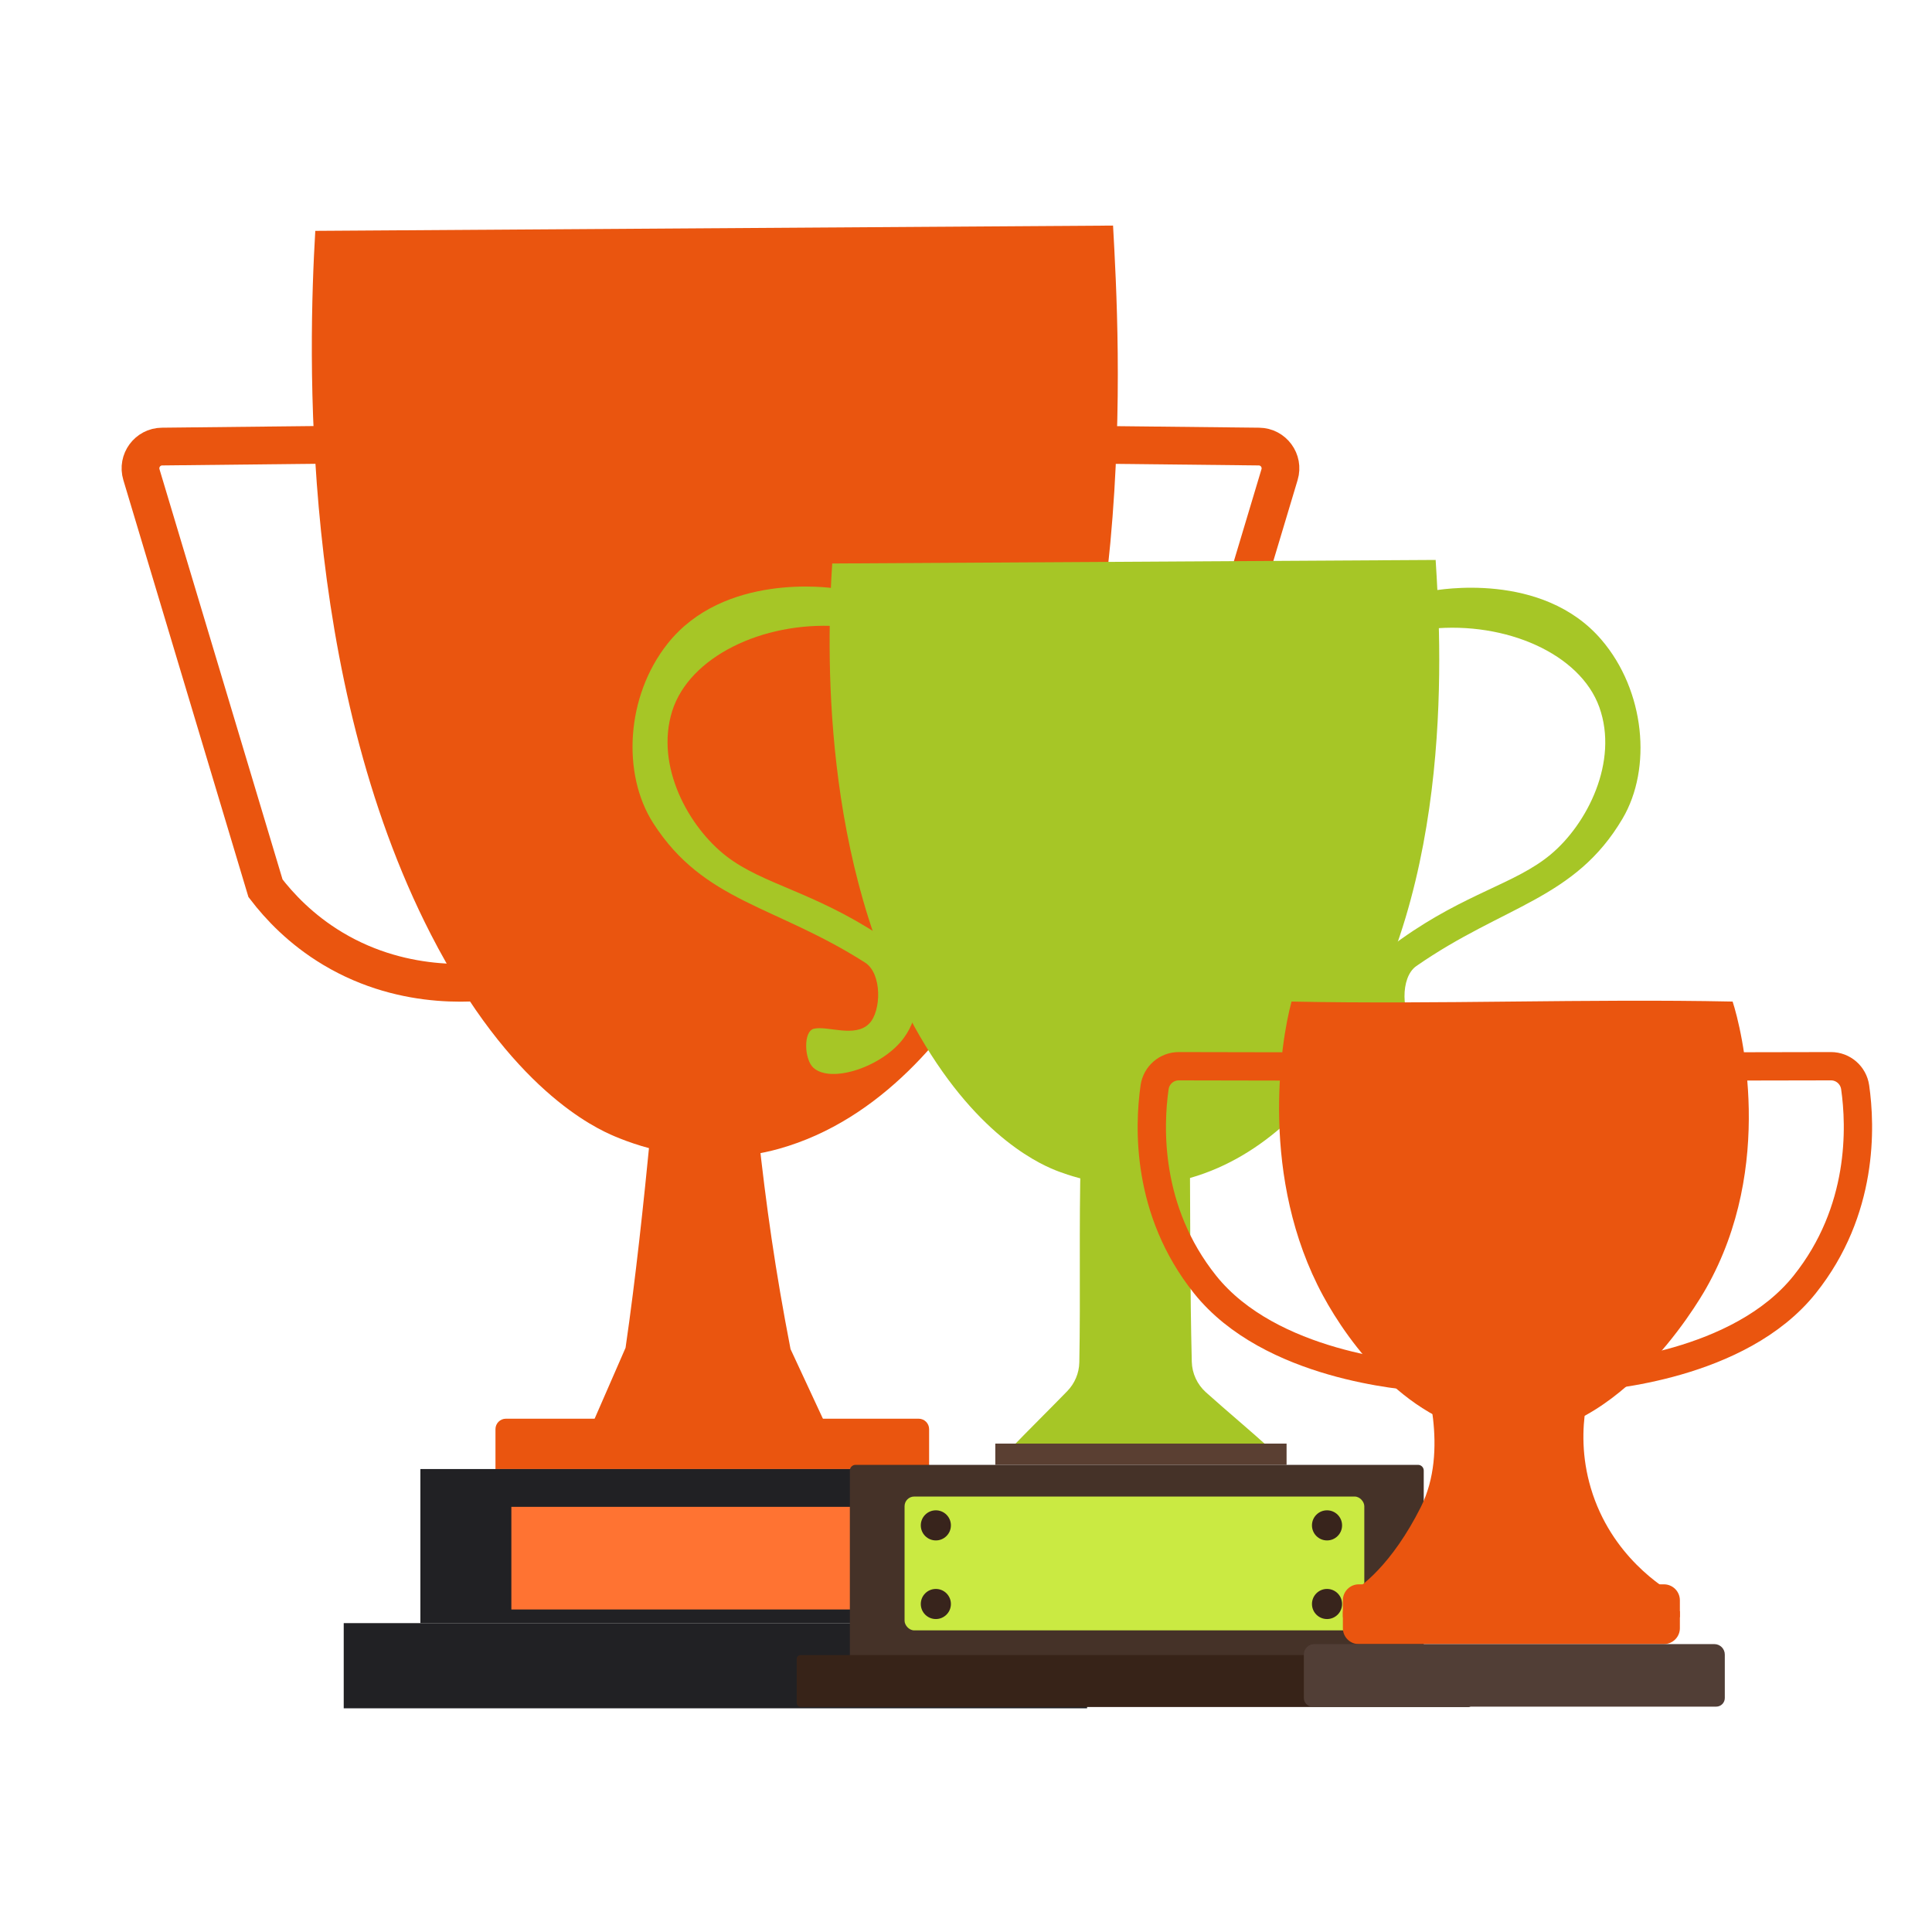 <?xml version="1.0" encoding="UTF-8"?>
<svg id="Layer_12" xmlns="http://www.w3.org/2000/svg" viewBox="0 0 1024 1024">
  <path d="M167.1,122.36c140.95-.93,281.89-1.86,422.84-2.8,3.32,60.4,14.97,256.41-66.2,393.32-19.95,33.65-56.23,80.71-110.88,96-39.04,10.93-72.97-.67-86.88-6.52-10.53-4.43-55.39-24.85-97.64-107.18-69.83-136.08-64.96-309.59-61.23-372.82Z" style="fill: #ea550f;"/>
  <path d="M418.99,714.98c-8-41.25-12.93-75.69-17.19-115.23-19.91-.02-37.55-.18-56.95,0-3.83,39.16-7.95,77.81-13.29,114.61l-16.83,38.58h121.89l-17.65-37.96Z" style="fill: #ea550f;"/>
  <path d="M183.82,235.63c-32.65.35-65.29.71-97.94,1.06-7.68.08-13.14,7.5-10.93,14.86,21.92,73.08,43.85,146.16,65.77,219.25,7.26,9.48,18.75,21.86,35.71,32.01,39.06,23.39,79.2,18.27,92.34,16.01-28.32-94.4-56.64-188.79-84.96-283.19Z" style="fill: none; stroke: #ea550f; stroke-miterlimit: 10; stroke-width: 20px;"/>
  <path d="M569.32,235.63c32.65.35,65.29.71,97.94,1.06,7.68.08,13.14,7.5,10.93,14.86-21.92,73.08-43.85,146.16-65.77,219.25-7.26,9.48-18.75,21.86-35.71,32.01-39.06,23.39-79.2,18.27-92.34,16.01,28.32-94.4,56.64-188.79,84.96-283.19Z" style="fill: none; stroke: #ea550f; stroke-miterlimit: 10; stroke-width: 20px;"/>
  <path d="M268.15,751.94h218.76c3.06,0,5.54,2.48,5.54,5.54v21.14h-229.84v-21.14c0-3.06,2.48-5.54,5.54-5.54Z" style="fill: #ea550f;"/>
  <rect x="222.81" y="778.62" width="311.1" height="81.67" style="fill: #212124;"/>
  <rect x="271.03" y="798.66" width="207.23" height="54.4" style="fill: #ff7332;"/>
  <rect x="182.18" y="860.29" width="394" height="45.15" style="fill: #212124;"/>
  <path d="M441.1,298.66c106.61-.63,213.21-1.25,319.82-1.88,2.51,40.56,11.32,172.18-50.07,264.12-15.09,22.59-42.53,54.19-83.87,64.46-29.53,7.34-55.19-.45-65.72-4.38-7.97-2.98-41.9-16.69-73.85-71.98-52.82-91.38-49.13-207.89-46.31-250.35Z" style="fill: #a6c626;"/>
  <path d="M572.8,614.09c-.96,35.45-.06,72.32-.74,107.98-.11,5.74-2.43,11.2-6.44,15.31-9.56,9.82-19.81,19.93-29.26,29.7-1.5,1.55-.4,4.14,1.76,4.15,44.58.38,89.17.77,133.75,1.15,2.26.02,3.36-2.75,1.69-4.27-10.67-9.68-23.38-20.3-34.35-30.12-4.65-4.16-7.39-10.04-7.54-16.27-.92-37.07-.79-74.08-.99-107.63-20.24-.02-38.17-.18-57.89,0Z" style="fill: #a6c626;"/>
  <rect x="527.53" y="765.14" width="154.38" height="11.27" style="fill: #5a3f32;"/>
  <path d="M453.46,776.4h298.13c1.67,0,3.02,1.35,3.02,3.02v100.25h-304.17v-100.25c0-1.67,1.35-3.02,3.02-3.02Z" style="fill: #453228;"/>
  <rect x="422.28" y="877.22" width="358" height="27.54" rx="2" ry="2" style="fill: #372318;"/>
  <rect x="479.44" y="793.2" width="243.67" height="70.93" rx="5.11" ry="5.11" style="fill: #caea42;"/>
  <circle cx="496.02" cy="808.48" r="7.98" style="fill: #38241c;"/>
  <circle cx="496.02" cy="850.15" r="7.98" style="fill: #38241c;"/>
  <circle cx="703.35" cy="808.48" r="7.98" style="fill: #38241c;"/>
  <circle cx="703.35" cy="850.15" r="7.98" style="fill: #38241c;"/>
  <path d="M442.5,311.85c-2.73-.37-58.8-8.44-88.72,29.37-22.03,27.84-24.26,69.09-7.51,95.13,26.91,41.86,64.53,43.39,112.24,73.85,9.1,5.81,8.63,25.74,2.2,32.31-7.55,7.72-22.07,1.03-29.32,2.74-5.73,1.35-5.11,16.27-.31,20.65,9.45,8.64,36.71-.57,47.88-15.65,9.43-12.73,7.33-27.38,6.88-30.04-1.64-9.85-9.07-17.6-19.82-24.62-35.47-23.16-61.65-26.87-80.95-41.72-19.97-15.37-37.98-47.77-28.79-76.98,9.05-28.78,47.83-47.4,87.47-45.01-.42-6.68-.83-13.35-1.25-20.03Z" style="fill: #a6c626;"/>
  <path d="M759.01,313.18c2.71-.48,58.43-10.72,89.79,25.9,23.1,26.97,26.92,68.09,11.2,94.77-25.27,42.87-62.8,45.87-109.29,78.16-8.86,6.16-7.62,26.06-.94,32.37,7.85,7.42,22.1.17,29.4,1.6,5.78,1.13,5.73,16.06,1.12,20.63-9.1,9-36.7.85-48.45-13.77-9.92-12.35-8.39-27.08-8.05-29.75,1.25-9.91,8.38-17.94,18.85-25.37,34.54-24.52,60.56-29.24,79.26-44.84,19.36-16.14,36.09-49.21,25.78-78.04-10.16-28.4-49.63-45.51-89.15-41.58.16-6.69.32-13.37.47-20.06Z" style="fill: #a6c626;"/>
  <path d="M684.55,530.85c77.05,1.59,156.72-1.59,233.77,0,4.73,14.39,22.76,87.11-14,151.9-4.5,7.93-49.45,84.79-111.35,77.92-46.49-5.16-78.14-48.84-91.68-73.83-33.68-62.14-22.81-133.78-16.74-156Z" style="fill: #ea550f;"/>
  <path d="M753.31,721.82c1.72,8.19,15.03,46.64-.3,77.07-15.15,30.07-31.8,42.97-39.44,46.53h174.68c-6.12-3.5-34.34-20.52-45.08-56.71-9.7-32.69,1.2-59.71,4.36-66.89-29.57,1.33-63.65.04-94.22,0Z" style="fill: #ea550f;"/>
  <path d="M711.75,853.96h178.62v9c0,4.66-3.78,8.45-8.45,8.45h-161.72c-4.66,0-8.45-3.78-8.45-8.45v-9h0Z" style="fill: #ea550f;"/>
  <path d="M720.2,839.73h161.72c4.66,0,8.45,3.78,8.45,8.45v9h-178.62v-9c0-4.66,3.78-8.45,8.45-8.45Z" style="fill: #ea550f;"/>
  <path d="M895.98,565.26c24.82-.05,49.64-.09,74.46-.14,6.46-.01,11.92,4.75,12.83,11.15,2.97,20.78,4.54,65.35-26.75,104.53-34.59,43.29-106.73,48.36-115.38,49.11,24.72-57.41,39.26-108.65,54.85-164.64Z" style="fill: none; stroke: #ea550f; stroke-miterlimit: 10; stroke-width: 15px;"/>
  <path d="M699.25,565.26c-24.82-.05-49.64-.09-74.46-.14-6.46-.01-11.92,4.75-12.83,11.15-2.97,20.78-4.54,65.35,26.75,104.53,34.59,43.29,106.73,48.36,115.38,49.11-24.72-57.41-39.26-108.65-54.85-164.64Z" style="fill: none; stroke: #ea550f; stroke-miterlimit: 10; stroke-width: 15px;"/>
  <path d="M696.58,871.41h212.07c3.05,0,5.53,2.48,5.53,5.53v23.07c0,2.51-2.04,4.54-4.54,4.54h-214.03c-2.51,0-4.54-2.04-4.54-4.54v-23.07c0-3.05,2.48-5.53,5.53-5.53Z" style="fill: #513e36;"/>
</svg>